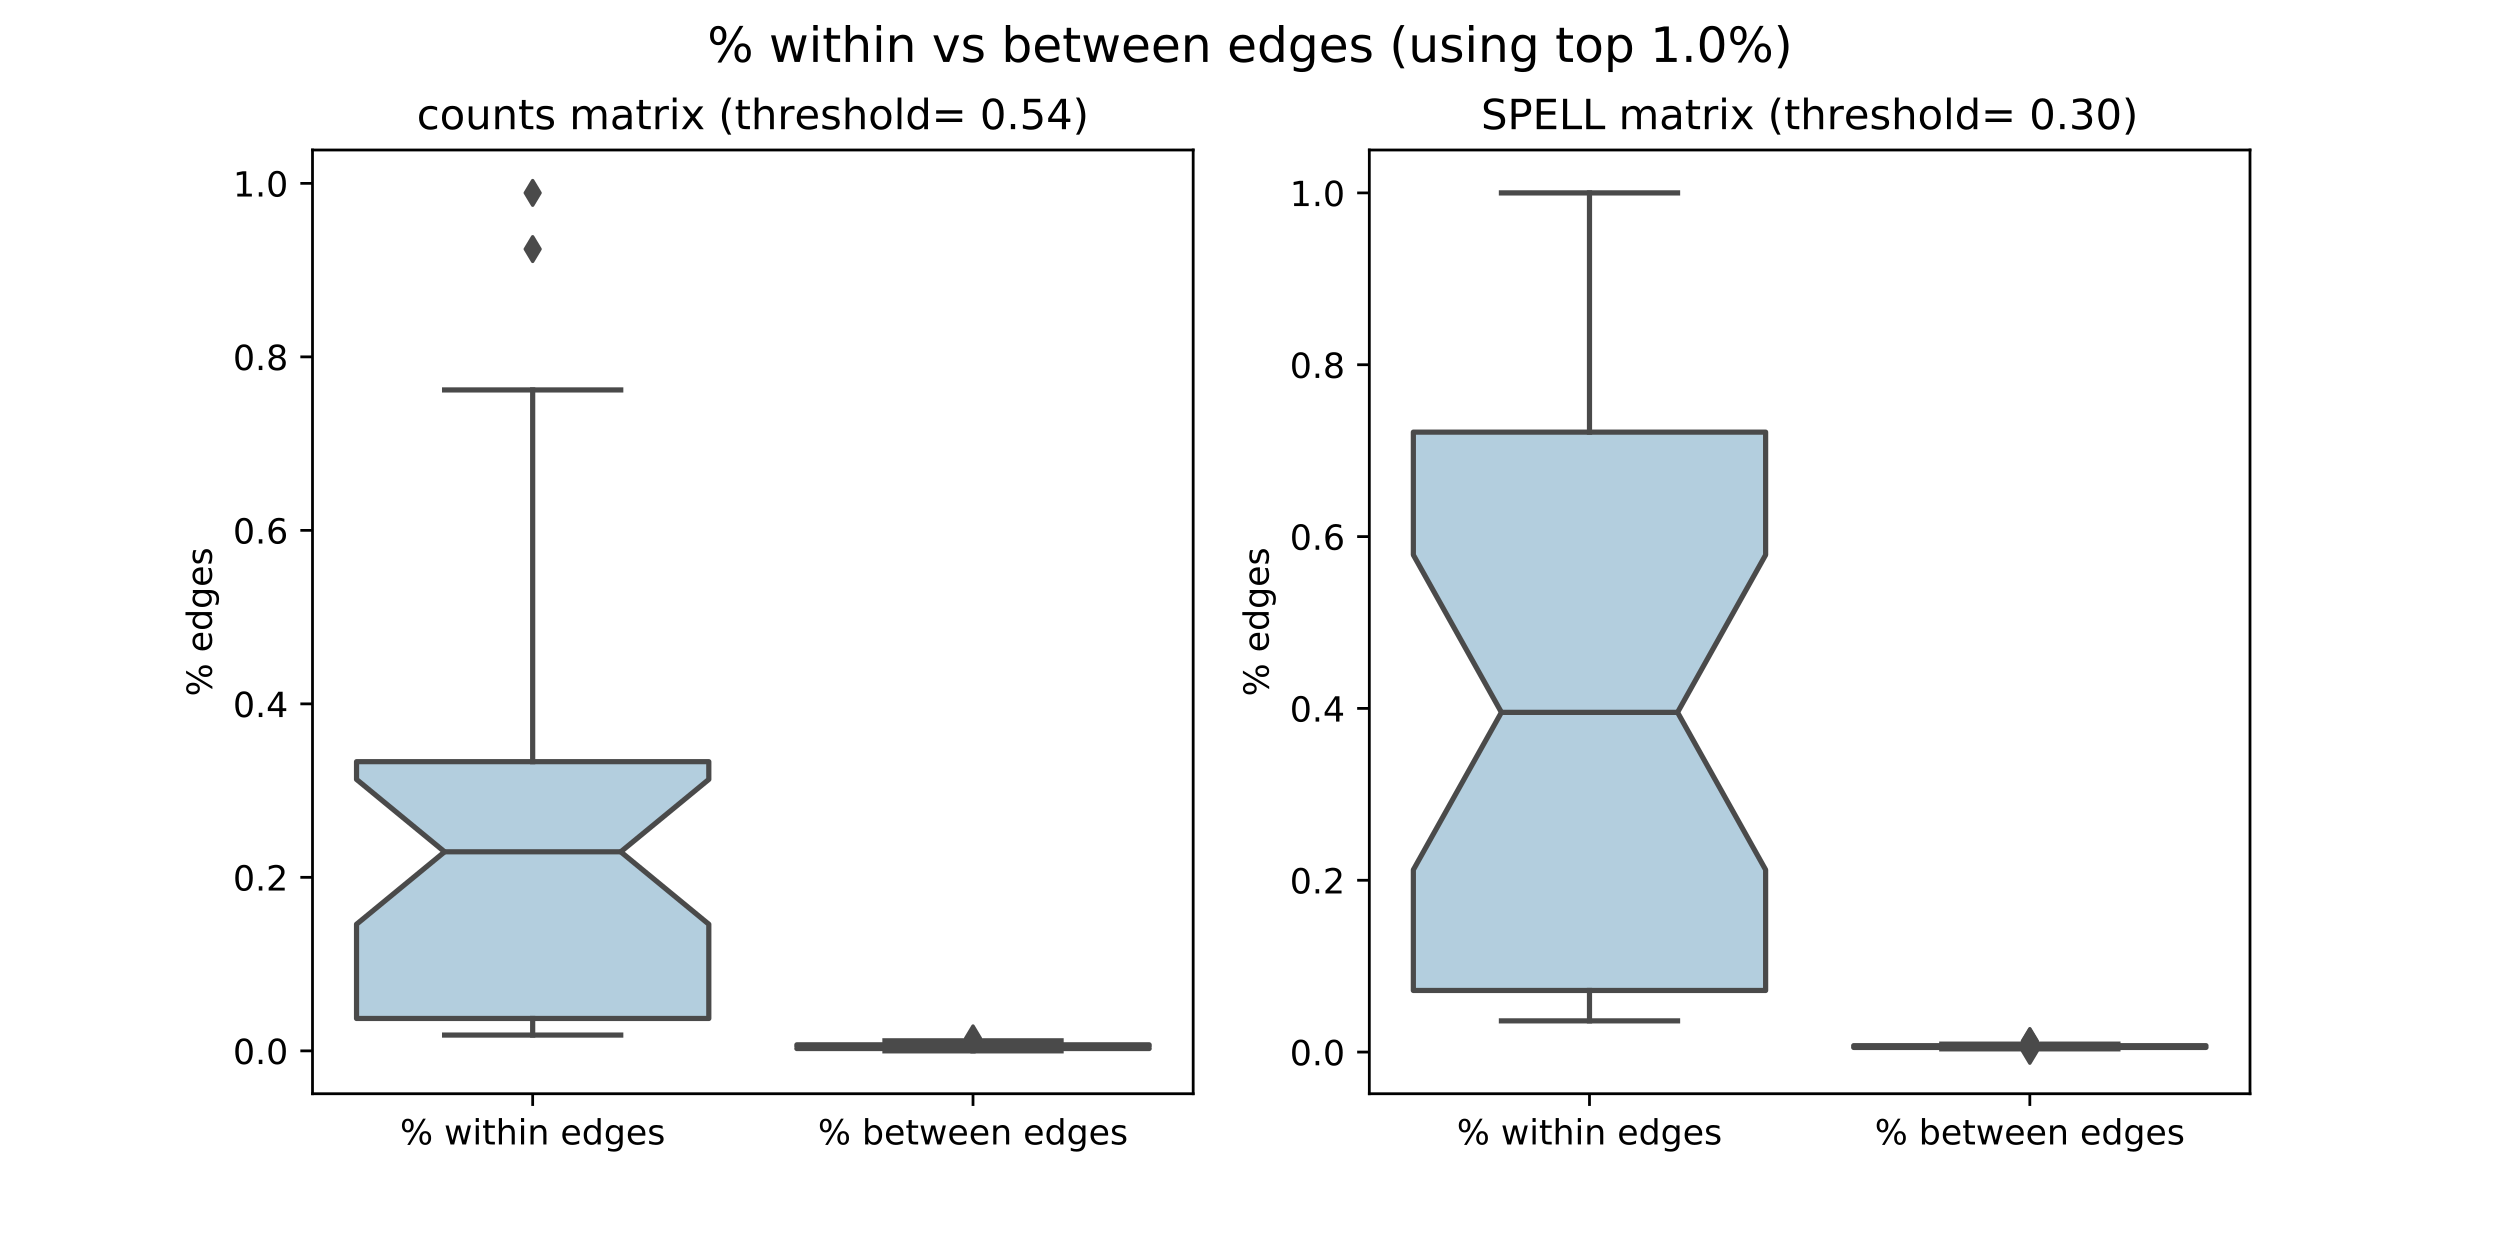 <?xml version="1.0" encoding="utf-8" standalone="no"?>
<!DOCTYPE svg PUBLIC "-//W3C//DTD SVG 1.1//EN"
  "http://www.w3.org/Graphics/SVG/1.1/DTD/svg11.dtd">
<!-- Created with matplotlib (https://matplotlib.org/) -->
<svg height="360pt" version="1.1" viewBox="0 0 720 360" width="720pt" xmlns="http://www.w3.org/2000/svg" xmlns:xlink="http://www.w3.org/1999/xlink">
 <defs>
  <style type="text/css">
*{stroke-linecap:butt;stroke-linejoin:round;}
  </style>
 </defs>
 <g id="figure_1">
  <g id="patch_1">
   <path d="M 0 360
L 720 360
L 720 0
L 0 0
z
" style="fill:#ffffff;"/>
  </g>
  <g id="axes_1">
   <g id="patch_2">
    <path d="M 90 315
L 343.636 315
L 343.636 43.2
L 90 43.2
z
" style="fill:#ffffff;"/>
   </g>
   <g id="patch_3">
    <path clip-path="url(#pd7b27f0088)" d="M 102.682 293.326
L 204.136 293.326
L 204.136 266.179
L 178.773 245.324
L 204.136 224.469
L 204.136 219.367
L 102.682 219.367
L 102.682 224.469
L 128.045 245.324
L 102.682 266.179
L 102.682 293.326
z
" style="fill:#b3cede;stroke:#4a4a4a;stroke-linejoin:miter;stroke-width:1.5;"/>
   </g>
   <g id="patch_4">
    <path clip-path="url(#pd7b27f0088)" d="M 229.5 301.984
L 330.955 301.984
L 330.955 301.97
L 305.591 301.666
L 330.955 301.361
L 330.955 300.905
L 229.5 300.905
L 229.5 301.361
L 254.864 301.666
L 229.5 301.97
L 229.5 301.984
z
" style="fill:#4884af;stroke:#4a4a4a;stroke-linejoin:miter;stroke-width:1.5;"/>
   </g>
   <g id="matplotlib.axis_1">
    <g id="xtick_1">
     <g id="line2d_1">
      <defs>
       <path d="M 0 0
L 0 3.5
" id="m8b12931484" style="stroke:#000000;stroke-width:0.8;"/>
      </defs>
      <g>
       <use style="stroke:#000000;stroke-width:0.8;" x="153.409" xlink:href="#m8b12931484" y="315"/>
      </g>
     </g>
     <g id="text_1">
      <!-- % within edges -->
      <defs>
       <path d="M 72.703 32.078
Q 68.453 32.078 66.031 28.469
Q 63.625 24.859 63.625 18.406
Q 63.625 12.062 66.031 8.422
Q 68.453 4.781 72.703 4.781
Q 76.859 4.781 79.266 8.422
Q 81.688 12.062 81.688 18.406
Q 81.688 24.812 79.266 28.438
Q 76.859 32.078 72.703 32.078
z
M 72.703 38.281
Q 80.422 38.281 84.953 32.906
Q 89.5 27.547 89.5 18.406
Q 89.5 9.281 84.938 3.922
Q 80.375 -1.422 72.703 -1.422
Q 64.891 -1.422 60.344 3.922
Q 55.812 9.281 55.812 18.406
Q 55.812 27.594 60.375 32.938
Q 64.938 38.281 72.703 38.281
z
M 22.312 68.016
Q 18.109 68.016 15.688 64.375
Q 13.281 60.75 13.281 54.391
Q 13.281 47.953 15.672 44.328
Q 18.062 40.719 22.312 40.719
Q 26.562 40.719 28.969 44.328
Q 31.391 47.953 31.391 54.391
Q 31.391 60.688 28.953 64.344
Q 26.516 68.016 22.312 68.016
z
M 66.406 74.219
L 74.219 74.219
L 28.609 -1.422
L 20.797 -1.422
z
M 22.312 74.219
Q 30.031 74.219 34.609 68.875
Q 39.203 63.531 39.203 54.391
Q 39.203 45.172 34.641 39.844
Q 30.078 34.516 22.312 34.516
Q 14.547 34.516 10.031 39.859
Q 5.516 45.219 5.516 54.391
Q 5.516 63.484 10.047 68.844
Q 14.594 74.219 22.312 74.219
z
" id="DejaVuSans-37"/>
       <path id="DejaVuSans-32"/>
       <path d="M 4.203 54.688
L 13.188 54.688
L 24.422 12.016
L 35.594 54.688
L 46.188 54.688
L 57.422 12.016
L 68.609 54.688
L 77.594 54.688
L 63.281 0
L 52.688 0
L 40.922 44.828
L 29.109 0
L 18.5 0
z
" id="DejaVuSans-119"/>
       <path d="M 9.422 54.688
L 18.406 54.688
L 18.406 0
L 9.422 0
z
M 9.422 75.984
L 18.406 75.984
L 18.406 64.594
L 9.422 64.594
z
" id="DejaVuSans-105"/>
       <path d="M 18.312 70.219
L 18.312 54.688
L 36.812 54.688
L 36.812 47.703
L 18.312 47.703
L 18.312 18.016
Q 18.312 11.328 20.141 9.422
Q 21.969 7.516 27.594 7.516
L 36.812 7.516
L 36.812 0
L 27.594 0
Q 17.188 0 13.234 3.875
Q 9.281 7.766 9.281 18.016
L 9.281 47.703
L 2.688 47.703
L 2.688 54.688
L 9.281 54.688
L 9.281 70.219
z
" id="DejaVuSans-116"/>
       <path d="M 54.891 33.016
L 54.891 0
L 45.906 0
L 45.906 32.719
Q 45.906 40.484 42.875 44.328
Q 39.844 48.188 33.797 48.188
Q 26.516 48.188 22.312 43.547
Q 18.109 38.922 18.109 30.906
L 18.109 0
L 9.078 0
L 9.078 75.984
L 18.109 75.984
L 18.109 46.188
Q 21.344 51.125 25.703 53.562
Q 30.078 56 35.797 56
Q 45.219 56 50.047 50.172
Q 54.891 44.344 54.891 33.016
z
" id="DejaVuSans-104"/>
       <path d="M 54.891 33.016
L 54.891 0
L 45.906 0
L 45.906 32.719
Q 45.906 40.484 42.875 44.328
Q 39.844 48.188 33.797 48.188
Q 26.516 48.188 22.312 43.547
Q 18.109 38.922 18.109 30.906
L 18.109 0
L 9.078 0
L 9.078 54.688
L 18.109 54.688
L 18.109 46.188
Q 21.344 51.125 25.703 53.562
Q 30.078 56 35.797 56
Q 45.219 56 50.047 50.172
Q 54.891 44.344 54.891 33.016
z
" id="DejaVuSans-110"/>
       <path d="M 56.203 29.594
L 56.203 25.203
L 14.891 25.203
Q 15.484 15.922 20.484 11.062
Q 25.484 6.203 34.422 6.203
Q 39.594 6.203 44.453 7.469
Q 49.312 8.734 54.109 11.281
L 54.109 2.781
Q 49.266 0.734 44.188 -0.344
Q 39.109 -1.422 33.891 -1.422
Q 20.797 -1.422 13.156 6.188
Q 5.516 13.812 5.516 26.812
Q 5.516 40.234 12.766 48.109
Q 20.016 56 32.328 56
Q 43.359 56 49.781 48.891
Q 56.203 41.797 56.203 29.594
z
M 47.219 32.234
Q 47.125 39.594 43.094 43.984
Q 39.062 48.391 32.422 48.391
Q 24.906 48.391 20.391 44.141
Q 15.875 39.891 15.188 32.172
z
" id="DejaVuSans-101"/>
       <path d="M 45.406 46.391
L 45.406 75.984
L 54.391 75.984
L 54.391 0
L 45.406 0
L 45.406 8.203
Q 42.578 3.328 38.25 0.953
Q 33.938 -1.422 27.875 -1.422
Q 17.969 -1.422 11.734 6.484
Q 5.516 14.406 5.516 27.297
Q 5.516 40.188 11.734 48.094
Q 17.969 56 27.875 56
Q 33.938 56 38.25 53.625
Q 42.578 51.266 45.406 46.391
z
M 14.797 27.297
Q 14.797 17.391 18.875 11.75
Q 22.953 6.109 30.078 6.109
Q 37.203 6.109 41.297 11.75
Q 45.406 17.391 45.406 27.297
Q 45.406 37.203 41.297 42.844
Q 37.203 48.484 30.078 48.484
Q 22.953 48.484 18.875 42.844
Q 14.797 37.203 14.797 27.297
z
" id="DejaVuSans-100"/>
       <path d="M 45.406 27.984
Q 45.406 37.75 41.375 43.109
Q 37.359 48.484 30.078 48.484
Q 22.859 48.484 18.828 43.109
Q 14.797 37.75 14.797 27.984
Q 14.797 18.266 18.828 12.891
Q 22.859 7.516 30.078 7.516
Q 37.359 7.516 41.375 12.891
Q 45.406 18.266 45.406 27.984
z
M 54.391 6.781
Q 54.391 -7.172 48.188 -13.984
Q 42 -20.797 29.203 -20.797
Q 24.469 -20.797 20.266 -20.094
Q 16.062 -19.391 12.109 -17.922
L 12.109 -9.188
Q 16.062 -11.328 19.922 -12.344
Q 23.781 -13.375 27.781 -13.375
Q 36.625 -13.375 41.016 -8.766
Q 45.406 -4.156 45.406 5.172
L 45.406 9.625
Q 42.625 4.781 38.281 2.391
Q 33.938 0 27.875 0
Q 17.828 0 11.672 7.656
Q 5.516 15.328 5.516 27.984
Q 5.516 40.672 11.672 48.328
Q 17.828 56 27.875 56
Q 33.938 56 38.281 53.609
Q 42.625 51.219 45.406 46.391
L 45.406 54.688
L 54.391 54.688
z
" id="DejaVuSans-103"/>
       <path d="M 44.281 53.078
L 44.281 44.578
Q 40.484 46.531 36.375 47.5
Q 32.281 48.484 27.875 48.484
Q 21.188 48.484 17.844 46.438
Q 14.5 44.391 14.5 40.281
Q 14.5 37.156 16.891 35.375
Q 19.281 33.594 26.516 31.984
L 29.594 31.297
Q 39.156 29.25 43.188 25.516
Q 47.219 21.781 47.219 15.094
Q 47.219 7.469 41.188 3.016
Q 35.156 -1.422 24.609 -1.422
Q 20.219 -1.422 15.453 -0.562
Q 10.688 0.297 5.422 2
L 5.422 11.281
Q 10.406 8.688 15.234 7.391
Q 20.062 6.109 24.812 6.109
Q 31.156 6.109 34.562 8.281
Q 37.984 10.453 37.984 14.406
Q 37.984 18.062 35.516 20.016
Q 33.062 21.969 24.703 23.781
L 21.578 24.516
Q 13.234 26.266 9.516 29.906
Q 5.812 33.547 5.812 39.891
Q 5.812 47.609 11.281 51.797
Q 16.75 56 26.812 56
Q 31.781 56 36.172 55.266
Q 40.578 54.547 44.281 53.078
z
" id="DejaVuSans-115"/>
      </defs>
      <g transform="translate(115.209 329.598)scale(0.1 -0.1)">
       <use xlink:href="#DejaVuSans-37"/>
       <use x="95.02" xlink:href="#DejaVuSans-32"/>
       <use x="126.807" xlink:href="#DejaVuSans-119"/>
       <use x="208.594" xlink:href="#DejaVuSans-105"/>
       <use x="236.377" xlink:href="#DejaVuSans-116"/>
       <use x="275.586" xlink:href="#DejaVuSans-104"/>
       <use x="338.965" xlink:href="#DejaVuSans-105"/>
       <use x="366.748" xlink:href="#DejaVuSans-110"/>
       <use x="430.127" xlink:href="#DejaVuSans-32"/>
       <use x="461.914" xlink:href="#DejaVuSans-101"/>
       <use x="523.438" xlink:href="#DejaVuSans-100"/>
       <use x="586.914" xlink:href="#DejaVuSans-103"/>
       <use x="650.391" xlink:href="#DejaVuSans-101"/>
       <use x="711.914" xlink:href="#DejaVuSans-115"/>
      </g>
     </g>
    </g>
    <g id="xtick_2">
     <g id="line2d_2">
      <g>
       <use style="stroke:#000000;stroke-width:0.8;" x="280.227" xlink:href="#m8b12931484" y="315"/>
      </g>
     </g>
     <g id="text_2">
      <!-- % between edges -->
      <defs>
       <path d="M 48.688 27.297
Q 48.688 37.203 44.609 42.844
Q 40.531 48.484 33.406 48.484
Q 26.266 48.484 22.188 42.844
Q 18.109 37.203 18.109 27.297
Q 18.109 17.391 22.188 11.75
Q 26.266 6.109 33.406 6.109
Q 40.531 6.109 44.609 11.75
Q 48.688 17.391 48.688 27.297
z
M 18.109 46.391
Q 20.953 51.266 25.266 53.625
Q 29.594 56 35.594 56
Q 45.562 56 51.781 48.094
Q 58.016 40.188 58.016 27.297
Q 58.016 14.406 51.781 6.484
Q 45.562 -1.422 35.594 -1.422
Q 29.594 -1.422 25.266 0.953
Q 20.953 3.328 18.109 8.203
L 18.109 0
L 9.078 0
L 9.078 75.984
L 18.109 75.984
z
" id="DejaVuSans-98"/>
      </defs>
      <g transform="translate(235.57 329.598)scale(0.1 -0.1)">
       <use xlink:href="#DejaVuSans-37"/>
       <use x="95.02" xlink:href="#DejaVuSans-32"/>
       <use x="126.807" xlink:href="#DejaVuSans-98"/>
       <use x="190.283" xlink:href="#DejaVuSans-101"/>
       <use x="251.807" xlink:href="#DejaVuSans-116"/>
       <use x="291.016" xlink:href="#DejaVuSans-119"/>
       <use x="372.803" xlink:href="#DejaVuSans-101"/>
       <use x="434.326" xlink:href="#DejaVuSans-101"/>
       <use x="495.85" xlink:href="#DejaVuSans-110"/>
       <use x="559.229" xlink:href="#DejaVuSans-32"/>
       <use x="591.016" xlink:href="#DejaVuSans-101"/>
       <use x="652.539" xlink:href="#DejaVuSans-100"/>
       <use x="716.016" xlink:href="#DejaVuSans-103"/>
       <use x="779.492" xlink:href="#DejaVuSans-101"/>
       <use x="841.016" xlink:href="#DejaVuSans-115"/>
      </g>
     </g>
    </g>
   </g>
   <g id="matplotlib.axis_2">
    <g id="ytick_1">
     <g id="line2d_3">
      <defs>
       <path d="M 0 0
L -3.5 0
" id="m049088096c" style="stroke:#000000;stroke-width:0.8;"/>
      </defs>
      <g>
       <use style="stroke:#000000;stroke-width:0.8;" x="90" xlink:href="#m049088096c" y="302.645"/>
      </g>
     </g>
     <g id="text_3">
      <!-- 0.0 -->
      <defs>
       <path d="M 31.781 66.406
Q 24.172 66.406 20.328 58.906
Q 16.5 51.422 16.5 36.375
Q 16.5 21.391 20.328 13.891
Q 24.172 6.391 31.781 6.391
Q 39.453 6.391 43.281 13.891
Q 47.125 21.391 47.125 36.375
Q 47.125 51.422 43.281 58.906
Q 39.453 66.406 31.781 66.406
z
M 31.781 74.219
Q 44.047 74.219 50.516 64.516
Q 56.984 54.828 56.984 36.375
Q 56.984 17.969 50.516 8.266
Q 44.047 -1.422 31.781 -1.422
Q 19.531 -1.422 13.062 8.266
Q 6.594 17.969 6.594 36.375
Q 6.594 54.828 13.062 64.516
Q 19.531 74.219 31.781 74.219
z
" id="DejaVuSans-48"/>
       <path d="M 10.688 12.406
L 21 12.406
L 21 0
L 10.688 0
z
" id="DejaVuSans-46"/>
      </defs>
      <g transform="translate(67.097 306.445)scale(0.1 -0.1)">
       <use xlink:href="#DejaVuSans-48"/>
       <use x="63.623" xlink:href="#DejaVuSans-46"/>
       <use x="95.41" xlink:href="#DejaVuSans-48"/>
      </g>
     </g>
    </g>
    <g id="ytick_2">
     <g id="line2d_4">
      <g>
       <use style="stroke:#000000;stroke-width:0.8;" x="90" xlink:href="#m049088096c" y="252.678"/>
      </g>
     </g>
     <g id="text_4">
      <!-- 0.2 -->
      <defs>
       <path d="M 19.188 8.297
L 53.609 8.297
L 53.609 0
L 7.328 0
L 7.328 8.297
Q 12.938 14.109 22.625 23.891
Q 32.328 33.688 34.812 36.531
Q 39.547 41.844 41.422 45.531
Q 43.312 49.219 43.312 52.781
Q 43.312 58.594 39.234 62.25
Q 35.156 65.922 28.609 65.922
Q 23.969 65.922 18.812 64.312
Q 13.672 62.703 7.812 59.422
L 7.812 69.391
Q 13.766 71.781 18.938 73
Q 24.125 74.219 28.422 74.219
Q 39.75 74.219 46.484 68.547
Q 53.219 62.891 53.219 53.422
Q 53.219 48.922 51.531 44.891
Q 49.859 40.875 45.406 35.406
Q 44.188 33.984 37.641 27.219
Q 31.109 20.453 19.188 8.297
z
" id="DejaVuSans-50"/>
      </defs>
      <g transform="translate(67.097 256.477)scale(0.1 -0.1)">
       <use xlink:href="#DejaVuSans-48"/>
       <use x="63.623" xlink:href="#DejaVuSans-46"/>
       <use x="95.41" xlink:href="#DejaVuSans-50"/>
      </g>
     </g>
    </g>
    <g id="ytick_3">
     <g id="line2d_5">
      <g>
       <use style="stroke:#000000;stroke-width:0.8;" x="90" xlink:href="#m049088096c" y="202.711"/>
      </g>
     </g>
     <g id="text_5">
      <!-- 0.4 -->
      <defs>
       <path d="M 37.797 64.312
L 12.891 25.391
L 37.797 25.391
z
M 35.203 72.906
L 47.609 72.906
L 47.609 25.391
L 58.016 25.391
L 58.016 17.188
L 47.609 17.188
L 47.609 0
L 37.797 0
L 37.797 17.188
L 4.891 17.188
L 4.891 26.703
z
" id="DejaVuSans-52"/>
      </defs>
      <g transform="translate(67.097 206.51)scale(0.1 -0.1)">
       <use xlink:href="#DejaVuSans-48"/>
       <use x="63.623" xlink:href="#DejaVuSans-46"/>
       <use x="95.41" xlink:href="#DejaVuSans-52"/>
      </g>
     </g>
    </g>
    <g id="ytick_4">
     <g id="line2d_6">
      <g>
       <use style="stroke:#000000;stroke-width:0.8;" x="90" xlink:href="#m049088096c" y="152.744"/>
      </g>
     </g>
     <g id="text_6">
      <!-- 0.6 -->
      <defs>
       <path d="M 33.016 40.375
Q 26.375 40.375 22.484 35.828
Q 18.609 31.297 18.609 23.391
Q 18.609 15.531 22.484 10.953
Q 26.375 6.391 33.016 6.391
Q 39.656 6.391 43.531 10.953
Q 47.406 15.531 47.406 23.391
Q 47.406 31.297 43.531 35.828
Q 39.656 40.375 33.016 40.375
z
M 52.594 71.297
L 52.594 62.312
Q 48.875 64.062 45.094 64.984
Q 41.312 65.922 37.594 65.922
Q 27.828 65.922 22.672 59.328
Q 17.531 52.734 16.797 39.406
Q 19.672 43.656 24.016 45.922
Q 28.375 48.188 33.594 48.188
Q 44.578 48.188 50.953 41.516
Q 57.328 34.859 57.328 23.391
Q 57.328 12.156 50.688 5.359
Q 44.047 -1.422 33.016 -1.422
Q 20.359 -1.422 13.672 8.266
Q 6.984 17.969 6.984 36.375
Q 6.984 53.656 15.188 63.938
Q 23.391 74.219 37.203 74.219
Q 40.922 74.219 44.703 73.484
Q 48.484 72.75 52.594 71.297
z
" id="DejaVuSans-54"/>
      </defs>
      <g transform="translate(67.097 156.543)scale(0.1 -0.1)">
       <use xlink:href="#DejaVuSans-48"/>
       <use x="63.623" xlink:href="#DejaVuSans-46"/>
       <use x="95.41" xlink:href="#DejaVuSans-54"/>
      </g>
     </g>
    </g>
    <g id="ytick_5">
     <g id="line2d_7">
      <g>
       <use style="stroke:#000000;stroke-width:0.8;" x="90" xlink:href="#m049088096c" y="102.776"/>
      </g>
     </g>
     <g id="text_7">
      <!-- 0.8 -->
      <defs>
       <path d="M 31.781 34.625
Q 24.75 34.625 20.719 30.859
Q 16.703 27.094 16.703 20.516
Q 16.703 13.922 20.719 10.156
Q 24.75 6.391 31.781 6.391
Q 38.812 6.391 42.859 10.172
Q 46.922 13.969 46.922 20.516
Q 46.922 27.094 42.891 30.859
Q 38.875 34.625 31.781 34.625
z
M 21.922 38.812
Q 15.578 40.375 12.031 44.719
Q 8.5 49.078 8.5 55.328
Q 8.5 64.062 14.719 69.141
Q 20.953 74.219 31.781 74.219
Q 42.672 74.219 48.875 69.141
Q 55.078 64.062 55.078 55.328
Q 55.078 49.078 51.531 44.719
Q 48 40.375 41.703 38.812
Q 48.828 37.156 52.797 32.312
Q 56.781 27.484 56.781 20.516
Q 56.781 9.906 50.312 4.234
Q 43.844 -1.422 31.781 -1.422
Q 19.734 -1.422 13.25 4.234
Q 6.781 9.906 6.781 20.516
Q 6.781 27.484 10.781 32.312
Q 14.797 37.156 21.922 38.812
z
M 18.312 54.391
Q 18.312 48.734 21.844 45.562
Q 25.391 42.391 31.781 42.391
Q 38.141 42.391 41.719 45.562
Q 45.312 48.734 45.312 54.391
Q 45.312 60.062 41.719 63.234
Q 38.141 66.406 31.781 66.406
Q 25.391 66.406 21.844 63.234
Q 18.312 60.062 18.312 54.391
z
" id="DejaVuSans-56"/>
      </defs>
      <g transform="translate(67.097 106.576)scale(0.1 -0.1)">
       <use xlink:href="#DejaVuSans-48"/>
       <use x="63.623" xlink:href="#DejaVuSans-46"/>
       <use x="95.41" xlink:href="#DejaVuSans-56"/>
      </g>
     </g>
    </g>
    <g id="ytick_6">
     <g id="line2d_8">
      <g>
       <use style="stroke:#000000;stroke-width:0.8;" x="90" xlink:href="#m049088096c" y="52.809"/>
      </g>
     </g>
     <g id="text_8">
      <!-- 1.0 -->
      <defs>
       <path d="M 12.406 8.297
L 28.516 8.297
L 28.516 63.922
L 10.984 60.406
L 10.984 69.391
L 28.422 72.906
L 38.281 72.906
L 38.281 8.297
L 54.391 8.297
L 54.391 0
L 12.406 0
z
" id="DejaVuSans-49"/>
      </defs>
      <g transform="translate(67.097 56.608)scale(0.1 -0.1)">
       <use xlink:href="#DejaVuSans-49"/>
       <use x="63.623" xlink:href="#DejaVuSans-46"/>
       <use x="95.41" xlink:href="#DejaVuSans-48"/>
      </g>
     </g>
    </g>
    <g id="text_9">
     <!-- % edges -->
     <g transform="translate(61.017 200.546)rotate(-90)scale(0.1 -0.1)">
      <use xlink:href="#DejaVuSans-37"/>
      <use x="95.02" xlink:href="#DejaVuSans-32"/>
      <use x="126.807" xlink:href="#DejaVuSans-101"/>
      <use x="188.33" xlink:href="#DejaVuSans-100"/>
      <use x="251.807" xlink:href="#DejaVuSans-103"/>
      <use x="315.283" xlink:href="#DejaVuSans-101"/>
      <use x="376.807" xlink:href="#DejaVuSans-115"/>
     </g>
    </g>
   </g>
   <g id="line2d_9">
    <path clip-path="url(#pd7b27f0088)" d="M 153.409 293.326
L 153.409 298.103
" style="fill:none;stroke:#4a4a4a;stroke-linecap:square;stroke-width:1.5;"/>
   </g>
   <g id="line2d_10">
    <path clip-path="url(#pd7b27f0088)" d="M 153.409 219.367
L 153.409 112.294
" style="fill:none;stroke:#4a4a4a;stroke-linecap:square;stroke-width:1.5;"/>
   </g>
   <g id="line2d_11">
    <path clip-path="url(#pd7b27f0088)" d="M 128.045 298.103
L 178.773 298.103
" style="fill:none;stroke:#4a4a4a;stroke-linecap:square;stroke-width:1.5;"/>
   </g>
   <g id="line2d_12">
    <path clip-path="url(#pd7b27f0088)" d="M 128.045 112.294
L 178.773 112.294
" style="fill:none;stroke:#4a4a4a;stroke-linecap:square;stroke-width:1.5;"/>
   </g>
   <g id="line2d_13">
    <defs>
     <path d="M -0 3.536
L 2.121 0
L -0 -3.536
L -2.121 -0
z
" id="ma9f68f62a6" style="stroke:#4a4a4a;stroke-linejoin:miter;"/>
    </defs>
    <g clip-path="url(#pd7b27f0088)">
     <use style="fill:#4a4a4a;stroke:#4a4a4a;stroke-linejoin:miter;" x="153.409" xlink:href="#ma9f68f62a6" y="55.555"/>
     <use style="fill:#4a4a4a;stroke:#4a4a4a;stroke-linejoin:miter;" x="153.409" xlink:href="#ma9f68f62a6" y="71.736"/>
    </g>
   </g>
   <g id="line2d_14">
    <path clip-path="url(#pd7b27f0088)" d="M 280.227 301.984
L 280.227 302.645
" style="fill:none;stroke:#4a4a4a;stroke-linecap:square;stroke-width:1.5;"/>
   </g>
   <g id="line2d_15">
    <path clip-path="url(#pd7b27f0088)" d="M 280.227 300.905
L 280.227 299.76
" style="fill:none;stroke:#4a4a4a;stroke-linecap:square;stroke-width:1.5;"/>
   </g>
   <g id="line2d_16">
    <path clip-path="url(#pd7b27f0088)" d="M 254.864 302.645
L 305.591 302.645
" style="fill:none;stroke:#4a4a4a;stroke-linecap:square;stroke-width:1.5;"/>
   </g>
   <g id="line2d_17">
    <path clip-path="url(#pd7b27f0088)" d="M 254.864 299.76
L 305.591 299.76
" style="fill:none;stroke:#4a4a4a;stroke-linecap:square;stroke-width:1.5;"/>
   </g>
   <g id="line2d_18">
    <g clip-path="url(#pd7b27f0088)">
     <use style="fill:#4a4a4a;stroke:#4a4a4a;stroke-linejoin:miter;" x="280.227" xlink:href="#ma9f68f62a6" y="299.047"/>
    </g>
   </g>
   <g id="line2d_19">
    <path clip-path="url(#pd7b27f0088)" d="M 128.045 245.324
L 178.773 245.324
" style="fill:none;stroke:#4a4a4a;stroke-linecap:square;stroke-width:1.5;"/>
   </g>
   <g id="line2d_20">
    <path clip-path="url(#pd7b27f0088)" d="M 254.864 301.666
L 305.591 301.666
" style="fill:none;stroke:#4a4a4a;stroke-linecap:square;stroke-width:1.5;"/>
   </g>
   <g id="patch_5">
    <path d="M 90 315
L 90 43.2
" style="fill:none;stroke:#000000;stroke-linecap:square;stroke-linejoin:miter;stroke-width:0.8;"/>
   </g>
   <g id="patch_6">
    <path d="M 343.636 315
L 343.636 43.2
" style="fill:none;stroke:#000000;stroke-linecap:square;stroke-linejoin:miter;stroke-width:0.8;"/>
   </g>
   <g id="patch_7">
    <path d="M 90 315
L 343.636 315
" style="fill:none;stroke:#000000;stroke-linecap:square;stroke-linejoin:miter;stroke-width:0.8;"/>
   </g>
   <g id="patch_8">
    <path d="M 90 43.2
L 343.636 43.2
" style="fill:none;stroke:#000000;stroke-linecap:square;stroke-linejoin:miter;stroke-width:0.8;"/>
   </g>
   <g id="text_10">
    <!-- counts matrix (threshold= 0.54) -->
    <defs>
     <path d="M 48.781 52.594
L 48.781 44.188
Q 44.969 46.297 41.141 47.344
Q 37.312 48.391 33.406 48.391
Q 24.656 48.391 19.812 42.844
Q 14.984 37.312 14.984 27.297
Q 14.984 17.281 19.812 11.734
Q 24.656 6.203 33.406 6.203
Q 37.312 6.203 41.141 7.25
Q 44.969 8.297 48.781 10.406
L 48.781 2.094
Q 45.016 0.344 40.984 -0.531
Q 36.969 -1.422 32.422 -1.422
Q 20.062 -1.422 12.781 6.344
Q 5.516 14.109 5.516 27.297
Q 5.516 40.672 12.859 48.328
Q 20.219 56 33.016 56
Q 37.156 56 41.109 55.141
Q 45.062 54.297 48.781 52.594
z
" id="DejaVuSans-99"/>
     <path d="M 30.609 48.391
Q 23.391 48.391 19.188 42.75
Q 14.984 37.109 14.984 27.297
Q 14.984 17.484 19.156 11.844
Q 23.344 6.203 30.609 6.203
Q 37.797 6.203 41.984 11.859
Q 46.188 17.531 46.188 27.297
Q 46.188 37.016 41.984 42.703
Q 37.797 48.391 30.609 48.391
z
M 30.609 56
Q 42.328 56 49.016 48.375
Q 55.719 40.766 55.719 27.297
Q 55.719 13.875 49.016 6.219
Q 42.328 -1.422 30.609 -1.422
Q 18.844 -1.422 12.172 6.219
Q 5.516 13.875 5.516 27.297
Q 5.516 40.766 12.172 48.375
Q 18.844 56 30.609 56
z
" id="DejaVuSans-111"/>
     <path d="M 8.5 21.578
L 8.5 54.688
L 17.484 54.688
L 17.484 21.922
Q 17.484 14.156 20.5 10.266
Q 23.531 6.391 29.594 6.391
Q 36.859 6.391 41.078 11.031
Q 45.312 15.672 45.312 23.688
L 45.312 54.688
L 54.297 54.688
L 54.297 0
L 45.312 0
L 45.312 8.406
Q 42.047 3.422 37.719 1
Q 33.406 -1.422 27.688 -1.422
Q 18.266 -1.422 13.375 4.438
Q 8.5 10.297 8.5 21.578
z
M 31.109 56
z
" id="DejaVuSans-117"/>
     <path d="M 52 44.188
Q 55.375 50.25 60.062 53.125
Q 64.75 56 71.094 56
Q 79.641 56 84.281 50.016
Q 88.922 44.047 88.922 33.016
L 88.922 0
L 79.891 0
L 79.891 32.719
Q 79.891 40.578 77.094 44.375
Q 74.312 48.188 68.609 48.188
Q 61.625 48.188 57.562 43.547
Q 53.516 38.922 53.516 30.906
L 53.516 0
L 44.484 0
L 44.484 32.719
Q 44.484 40.625 41.703 44.406
Q 38.922 48.188 33.109 48.188
Q 26.219 48.188 22.156 43.531
Q 18.109 38.875 18.109 30.906
L 18.109 0
L 9.078 0
L 9.078 54.688
L 18.109 54.688
L 18.109 46.188
Q 21.188 51.219 25.484 53.609
Q 29.781 56 35.688 56
Q 41.656 56 45.828 52.969
Q 50 49.953 52 44.188
z
" id="DejaVuSans-109"/>
     <path d="M 34.281 27.484
Q 23.391 27.484 19.188 25
Q 14.984 22.516 14.984 16.5
Q 14.984 11.719 18.141 8.906
Q 21.297 6.109 26.703 6.109
Q 34.188 6.109 38.703 11.406
Q 43.219 16.703 43.219 25.484
L 43.219 27.484
z
M 52.203 31.203
L 52.203 0
L 43.219 0
L 43.219 8.297
Q 40.141 3.328 35.547 0.953
Q 30.953 -1.422 24.312 -1.422
Q 15.922 -1.422 10.953 3.297
Q 6 8.016 6 15.922
Q 6 25.141 12.172 29.828
Q 18.359 34.516 30.609 34.516
L 43.219 34.516
L 43.219 35.406
Q 43.219 41.609 39.141 45
Q 35.062 48.391 27.688 48.391
Q 23 48.391 18.547 47.266
Q 14.109 46.141 10.016 43.891
L 10.016 52.203
Q 14.938 54.109 19.578 55.047
Q 24.219 56 28.609 56
Q 40.484 56 46.344 49.844
Q 52.203 43.703 52.203 31.203
z
" id="DejaVuSans-97"/>
     <path d="M 41.109 46.297
Q 39.594 47.172 37.812 47.578
Q 36.031 48 33.891 48
Q 26.266 48 22.188 43.047
Q 18.109 38.094 18.109 28.812
L 18.109 0
L 9.078 0
L 9.078 54.688
L 18.109 54.688
L 18.109 46.188
Q 20.953 51.172 25.484 53.578
Q 30.031 56 36.531 56
Q 37.453 56 38.578 55.875
Q 39.703 55.766 41.062 55.516
z
" id="DejaVuSans-114"/>
     <path d="M 54.891 54.688
L 35.109 28.078
L 55.906 0
L 45.312 0
L 29.391 21.484
L 13.484 0
L 2.875 0
L 24.125 28.609
L 4.688 54.688
L 15.281 54.688
L 29.781 35.203
L 44.281 54.688
z
" id="DejaVuSans-120"/>
     <path d="M 31 75.875
Q 24.469 64.656 21.281 53.656
Q 18.109 42.672 18.109 31.391
Q 18.109 20.125 21.312 9.062
Q 24.516 -2 31 -13.188
L 23.188 -13.188
Q 15.875 -1.703 12.234 9.375
Q 8.594 20.453 8.594 31.391
Q 8.594 42.281 12.203 53.312
Q 15.828 64.359 23.188 75.875
z
" id="DejaVuSans-40"/>
     <path d="M 9.422 75.984
L 18.406 75.984
L 18.406 0
L 9.422 0
z
" id="DejaVuSans-108"/>
     <path d="M 10.594 45.406
L 73.188 45.406
L 73.188 37.203
L 10.594 37.203
z
M 10.594 25.484
L 73.188 25.484
L 73.188 17.188
L 10.594 17.188
z
" id="DejaVuSans-61"/>
     <path d="M 10.797 72.906
L 49.516 72.906
L 49.516 64.594
L 19.828 64.594
L 19.828 46.734
Q 21.969 47.469 24.109 47.828
Q 26.266 48.188 28.422 48.188
Q 40.625 48.188 47.75 41.5
Q 54.891 34.812 54.891 23.391
Q 54.891 11.625 47.562 5.094
Q 40.234 -1.422 26.906 -1.422
Q 22.312 -1.422 17.547 -0.641
Q 12.797 0.141 7.719 1.703
L 7.719 11.625
Q 12.109 9.234 16.797 8.062
Q 21.484 6.891 26.703 6.891
Q 35.156 6.891 40.078 11.328
Q 45.016 15.766 45.016 23.391
Q 45.016 31 40.078 35.438
Q 35.156 39.891 26.703 39.891
Q 22.75 39.891 18.812 39.016
Q 14.891 38.141 10.797 36.281
z
" id="DejaVuSans-53"/>
     <path d="M 8.016 75.875
L 15.828 75.875
Q 23.141 64.359 26.781 53.312
Q 30.422 42.281 30.422 31.391
Q 30.422 20.453 26.781 9.375
Q 23.141 -1.703 15.828 -13.188
L 8.016 -13.188
Q 14.5 -2 17.703 9.062
Q 20.906 20.125 20.906 31.391
Q 20.906 42.672 17.703 53.656
Q 14.5 64.656 8.016 75.875
z
" id="DejaVuSans-41"/>
    </defs>
    <g transform="translate(120.031 37.2)scale(0.12 -0.12)">
     <use xlink:href="#DejaVuSans-99"/>
     <use x="54.98" xlink:href="#DejaVuSans-111"/>
     <use x="116.162" xlink:href="#DejaVuSans-117"/>
     <use x="179.541" xlink:href="#DejaVuSans-110"/>
     <use x="242.92" xlink:href="#DejaVuSans-116"/>
     <use x="282.129" xlink:href="#DejaVuSans-115"/>
     <use x="334.229" xlink:href="#DejaVuSans-32"/>
     <use x="366.016" xlink:href="#DejaVuSans-109"/>
     <use x="463.428" xlink:href="#DejaVuSans-97"/>
     <use x="524.707" xlink:href="#DejaVuSans-116"/>
     <use x="563.916" xlink:href="#DejaVuSans-114"/>
     <use x="605.029" xlink:href="#DejaVuSans-105"/>
     <use x="632.812" xlink:href="#DejaVuSans-120"/>
     <use x="691.992" xlink:href="#DejaVuSans-32"/>
     <use x="723.779" xlink:href="#DejaVuSans-40"/>
     <use x="762.793" xlink:href="#DejaVuSans-116"/>
     <use x="802.002" xlink:href="#DejaVuSans-104"/>
     <use x="865.381" xlink:href="#DejaVuSans-114"/>
     <use x="906.463" xlink:href="#DejaVuSans-101"/>
     <use x="967.986" xlink:href="#DejaVuSans-115"/>
     <use x="1020.086" xlink:href="#DejaVuSans-104"/>
     <use x="1083.465" xlink:href="#DejaVuSans-111"/>
     <use x="1144.646" xlink:href="#DejaVuSans-108"/>
     <use x="1172.43" xlink:href="#DejaVuSans-100"/>
     <use x="1235.906" xlink:href="#DejaVuSans-61"/>
     <use x="1319.695" xlink:href="#DejaVuSans-32"/>
     <use x="1351.482" xlink:href="#DejaVuSans-48"/>
     <use x="1415.105" xlink:href="#DejaVuSans-46"/>
     <use x="1446.893" xlink:href="#DejaVuSans-53"/>
     <use x="1510.516" xlink:href="#DejaVuSans-52"/>
     <use x="1574.139" xlink:href="#DejaVuSans-41"/>
    </g>
   </g>
  </g>
  <g id="axes_2">
   <g id="patch_9">
    <path d="M 394.364 315
L 648 315
L 648 43.2
L 394.364 43.2
z
" style="fill:#ffffff;"/>
   </g>
   <g id="patch_10">
    <path clip-path="url(#p67b96b6aef)" d="M 407.045 285.257
L 508.5 285.257
L 508.5 250.503
L 483.136 205.161
L 508.5 159.819
L 508.5 124.458
L 407.045 124.458
L 407.045 159.819
L 432.409 205.161
L 407.045 250.503
L 407.045 285.257
z
" style="fill:#b3cede;stroke:#4a4a4a;stroke-linejoin:miter;stroke-width:1.5;"/>
   </g>
   <g id="patch_11">
    <path clip-path="url(#p67b96b6aef)" d="M 533.864 301.663
L 635.318 301.663
L 635.318 301.481
L 609.955 301.337
L 635.318 301.193
L 635.318 301.152
L 533.864 301.152
L 533.864 301.193
L 559.227 301.337
L 533.864 301.481
L 533.864 301.663
z
" style="fill:#4884af;stroke:#4a4a4a;stroke-linejoin:miter;stroke-width:1.5;"/>
   </g>
   <g id="matplotlib.axis_3">
    <g id="xtick_3">
     <g id="line2d_21">
      <g>
       <use style="stroke:#000000;stroke-width:0.8;" x="457.773" xlink:href="#m8b12931484" y="315"/>
      </g>
     </g>
     <g id="text_11">
      <!-- % within edges -->
      <g transform="translate(419.573 329.598)scale(0.1 -0.1)">
       <use xlink:href="#DejaVuSans-37"/>
       <use x="95.02" xlink:href="#DejaVuSans-32"/>
       <use x="126.807" xlink:href="#DejaVuSans-119"/>
       <use x="208.594" xlink:href="#DejaVuSans-105"/>
       <use x="236.377" xlink:href="#DejaVuSans-116"/>
       <use x="275.586" xlink:href="#DejaVuSans-104"/>
       <use x="338.965" xlink:href="#DejaVuSans-105"/>
       <use x="366.748" xlink:href="#DejaVuSans-110"/>
       <use x="430.127" xlink:href="#DejaVuSans-32"/>
       <use x="461.914" xlink:href="#DejaVuSans-101"/>
       <use x="523.438" xlink:href="#DejaVuSans-100"/>
       <use x="586.914" xlink:href="#DejaVuSans-103"/>
       <use x="650.391" xlink:href="#DejaVuSans-101"/>
       <use x="711.914" xlink:href="#DejaVuSans-115"/>
      </g>
     </g>
    </g>
    <g id="xtick_4">
     <g id="line2d_22">
      <g>
       <use style="stroke:#000000;stroke-width:0.8;" x="584.591" xlink:href="#m8b12931484" y="315"/>
      </g>
     </g>
     <g id="text_12">
      <!-- % between edges -->
      <g transform="translate(539.934 329.598)scale(0.1 -0.1)">
       <use xlink:href="#DejaVuSans-37"/>
       <use x="95.02" xlink:href="#DejaVuSans-32"/>
       <use x="126.807" xlink:href="#DejaVuSans-98"/>
       <use x="190.283" xlink:href="#DejaVuSans-101"/>
       <use x="251.807" xlink:href="#DejaVuSans-116"/>
       <use x="291.016" xlink:href="#DejaVuSans-119"/>
       <use x="372.803" xlink:href="#DejaVuSans-101"/>
       <use x="434.326" xlink:href="#DejaVuSans-101"/>
       <use x="495.85" xlink:href="#DejaVuSans-110"/>
       <use x="559.229" xlink:href="#DejaVuSans-32"/>
       <use x="591.016" xlink:href="#DejaVuSans-101"/>
       <use x="652.539" xlink:href="#DejaVuSans-100"/>
       <use x="716.016" xlink:href="#DejaVuSans-103"/>
       <use x="779.492" xlink:href="#DejaVuSans-101"/>
       <use x="841.016" xlink:href="#DejaVuSans-115"/>
      </g>
     </g>
    </g>
   </g>
   <g id="matplotlib.axis_4">
    <g id="ytick_7">
     <g id="line2d_23">
      <g>
       <use style="stroke:#000000;stroke-width:0.8;" x="394.364" xlink:href="#m049088096c" y="303.002"/>
      </g>
     </g>
     <g id="text_13">
      <!-- 0.0 -->
      <g transform="translate(371.461 306.801)scale(0.1 -0.1)">
       <use xlink:href="#DejaVuSans-48"/>
       <use x="63.623" xlink:href="#DejaVuSans-46"/>
       <use x="95.41" xlink:href="#DejaVuSans-48"/>
      </g>
     </g>
    </g>
    <g id="ytick_8">
     <g id="line2d_24">
      <g>
       <use style="stroke:#000000;stroke-width:0.8;" x="394.364" xlink:href="#m049088096c" y="253.513"/>
      </g>
     </g>
     <g id="text_14">
      <!-- 0.2 -->
      <g transform="translate(371.461 257.312)scale(0.1 -0.1)">
       <use xlink:href="#DejaVuSans-48"/>
       <use x="63.623" xlink:href="#DejaVuSans-46"/>
       <use x="95.41" xlink:href="#DejaVuSans-50"/>
      </g>
     </g>
    </g>
    <g id="ytick_9">
     <g id="line2d_25">
      <g>
       <use style="stroke:#000000;stroke-width:0.8;" x="394.364" xlink:href="#m049088096c" y="204.023"/>
      </g>
     </g>
     <g id="text_15">
      <!-- 0.4 -->
      <g transform="translate(371.461 207.822)scale(0.1 -0.1)">
       <use xlink:href="#DejaVuSans-48"/>
       <use x="63.623" xlink:href="#DejaVuSans-46"/>
       <use x="95.41" xlink:href="#DejaVuSans-52"/>
      </g>
     </g>
    </g>
    <g id="ytick_10">
     <g id="line2d_26">
      <g>
       <use style="stroke:#000000;stroke-width:0.8;" x="394.364" xlink:href="#m049088096c" y="154.534"/>
      </g>
     </g>
     <g id="text_16">
      <!-- 0.6 -->
      <g transform="translate(371.461 158.333)scale(0.1 -0.1)">
       <use xlink:href="#DejaVuSans-48"/>
       <use x="63.623" xlink:href="#DejaVuSans-46"/>
       <use x="95.41" xlink:href="#DejaVuSans-54"/>
      </g>
     </g>
    </g>
    <g id="ytick_11">
     <g id="line2d_27">
      <g>
       <use style="stroke:#000000;stroke-width:0.8;" x="394.364" xlink:href="#m049088096c" y="105.044"/>
      </g>
     </g>
     <g id="text_17">
      <!-- 0.8 -->
      <g transform="translate(371.461 108.843)scale(0.1 -0.1)">
       <use xlink:href="#DejaVuSans-48"/>
       <use x="63.623" xlink:href="#DejaVuSans-46"/>
       <use x="95.41" xlink:href="#DejaVuSans-56"/>
      </g>
     </g>
    </g>
    <g id="ytick_12">
     <g id="line2d_28">
      <g>
       <use style="stroke:#000000;stroke-width:0.8;" x="394.364" xlink:href="#m049088096c" y="55.555"/>
      </g>
     </g>
     <g id="text_18">
      <!-- 1.0 -->
      <g transform="translate(371.461 59.354)scale(0.1 -0.1)">
       <use xlink:href="#DejaVuSans-49"/>
       <use x="63.623" xlink:href="#DejaVuSans-46"/>
       <use x="95.41" xlink:href="#DejaVuSans-48"/>
      </g>
     </g>
    </g>
    <g id="text_19">
     <!-- % edges -->
     <g transform="translate(365.381 200.546)rotate(-90)scale(0.1 -0.1)">
      <use xlink:href="#DejaVuSans-37"/>
      <use x="95.02" xlink:href="#DejaVuSans-32"/>
      <use x="126.807" xlink:href="#DejaVuSans-101"/>
      <use x="188.33" xlink:href="#DejaVuSans-100"/>
      <use x="251.807" xlink:href="#DejaVuSans-103"/>
      <use x="315.283" xlink:href="#DejaVuSans-101"/>
      <use x="376.807" xlink:href="#DejaVuSans-115"/>
     </g>
    </g>
   </g>
   <g id="line2d_29">
    <path clip-path="url(#p67b96b6aef)" d="M 457.773 285.257
L 457.773 294.004
" style="fill:none;stroke:#4a4a4a;stroke-linecap:square;stroke-width:1.5;"/>
   </g>
   <g id="line2d_30">
    <path clip-path="url(#p67b96b6aef)" d="M 457.773 124.458
L 457.773 55.555
" style="fill:none;stroke:#4a4a4a;stroke-linecap:square;stroke-width:1.5;"/>
   </g>
   <g id="line2d_31">
    <path clip-path="url(#p67b96b6aef)" d="M 432.409 294.004
L 483.136 294.004
" style="fill:none;stroke:#4a4a4a;stroke-linecap:square;stroke-width:1.5;"/>
   </g>
   <g id="line2d_32">
    <path clip-path="url(#p67b96b6aef)" d="M 432.409 55.555
L 483.136 55.555
" style="fill:none;stroke:#4a4a4a;stroke-linecap:square;stroke-width:1.5;"/>
   </g>
   <g id="line2d_33"/>
   <g id="line2d_34">
    <path clip-path="url(#p67b96b6aef)" d="M 584.591 301.663
L 584.591 302.069
" style="fill:none;stroke:#4a4a4a;stroke-linecap:square;stroke-width:1.5;"/>
   </g>
   <g id="line2d_35">
    <path clip-path="url(#p67b96b6aef)" d="M 584.591 301.152
L 584.591 300.705
" style="fill:none;stroke:#4a4a4a;stroke-linecap:square;stroke-width:1.5;"/>
   </g>
   <g id="line2d_36">
    <path clip-path="url(#p67b96b6aef)" d="M 559.227 302.069
L 609.955 302.069
" style="fill:none;stroke:#4a4a4a;stroke-linecap:square;stroke-width:1.5;"/>
   </g>
   <g id="line2d_37">
    <path clip-path="url(#p67b96b6aef)" d="M 559.227 300.705
L 609.955 300.705
" style="fill:none;stroke:#4a4a4a;stroke-linecap:square;stroke-width:1.5;"/>
   </g>
   <g id="line2d_38">
    <g clip-path="url(#p67b96b6aef)">
     <use style="fill:#4a4a4a;stroke:#4a4a4a;stroke-linejoin:miter;" x="584.591" xlink:href="#ma9f68f62a6" y="302.645"/>
     <use style="fill:#4a4a4a;stroke:#4a4a4a;stroke-linejoin:miter;" x="584.591" xlink:href="#ma9f68f62a6" y="299.814"/>
     <use style="fill:#4a4a4a;stroke:#4a4a4a;stroke-linejoin:miter;" x="584.591" xlink:href="#ma9f68f62a6" y="300.05"/>
    </g>
   </g>
   <g id="line2d_39">
    <path clip-path="url(#p67b96b6aef)" d="M 432.409 205.161
L 483.136 205.161
" style="fill:none;stroke:#4a4a4a;stroke-linecap:square;stroke-width:1.5;"/>
   </g>
   <g id="line2d_40">
    <path clip-path="url(#p67b96b6aef)" d="M 559.227 301.337
L 609.955 301.337
" style="fill:none;stroke:#4a4a4a;stroke-linecap:square;stroke-width:1.5;"/>
   </g>
   <g id="patch_12">
    <path d="M 394.364 315
L 394.364 43.2
" style="fill:none;stroke:#000000;stroke-linecap:square;stroke-linejoin:miter;stroke-width:0.8;"/>
   </g>
   <g id="patch_13">
    <path d="M 648 315
L 648 43.2
" style="fill:none;stroke:#000000;stroke-linecap:square;stroke-linejoin:miter;stroke-width:0.8;"/>
   </g>
   <g id="patch_14">
    <path d="M 394.364 315
L 648 315
" style="fill:none;stroke:#000000;stroke-linecap:square;stroke-linejoin:miter;stroke-width:0.8;"/>
   </g>
   <g id="patch_15">
    <path d="M 394.364 43.2
L 648 43.2
" style="fill:none;stroke:#000000;stroke-linecap:square;stroke-linejoin:miter;stroke-width:0.8;"/>
   </g>
   <g id="text_20">
    <!-- SPELL matrix (threshold= 0.30) -->
    <defs>
     <path d="M 53.516 70.516
L 53.516 60.891
Q 47.906 63.578 42.922 64.891
Q 37.938 66.219 33.297 66.219
Q 25.25 66.219 20.875 63.094
Q 16.5 59.969 16.5 54.203
Q 16.5 49.359 19.406 46.891
Q 22.312 44.438 30.422 42.922
L 36.375 41.703
Q 47.406 39.594 52.656 34.297
Q 57.906 29 57.906 20.125
Q 57.906 9.516 50.797 4.047
Q 43.703 -1.422 29.984 -1.422
Q 24.812 -1.422 18.969 -0.25
Q 13.141 0.922 6.891 3.219
L 6.891 13.375
Q 12.891 10.016 18.656 8.297
Q 24.422 6.594 29.984 6.594
Q 38.422 6.594 43.016 9.906
Q 47.609 13.234 47.609 19.391
Q 47.609 24.75 44.312 27.781
Q 41.016 30.812 33.5 32.328
L 27.484 33.5
Q 16.453 35.688 11.516 40.375
Q 6.594 45.062 6.594 53.422
Q 6.594 63.094 13.406 68.656
Q 20.219 74.219 32.172 74.219
Q 37.312 74.219 42.625 73.281
Q 47.953 72.359 53.516 70.516
z
" id="DejaVuSans-83"/>
     <path d="M 19.672 64.797
L 19.672 37.406
L 32.078 37.406
Q 38.969 37.406 42.719 40.969
Q 46.484 44.531 46.484 51.125
Q 46.484 57.672 42.719 61.234
Q 38.969 64.797 32.078 64.797
z
M 9.812 72.906
L 32.078 72.906
Q 44.344 72.906 50.609 67.359
Q 56.891 61.812 56.891 51.125
Q 56.891 40.328 50.609 34.812
Q 44.344 29.297 32.078 29.297
L 19.672 29.297
L 19.672 0
L 9.812 0
z
" id="DejaVuSans-80"/>
     <path d="M 9.812 72.906
L 55.906 72.906
L 55.906 64.594
L 19.672 64.594
L 19.672 43.016
L 54.391 43.016
L 54.391 34.719
L 19.672 34.719
L 19.672 8.297
L 56.781 8.297
L 56.781 0
L 9.812 0
z
" id="DejaVuSans-69"/>
     <path d="M 9.812 72.906
L 19.672 72.906
L 19.672 8.297
L 55.172 8.297
L 55.172 0
L 9.812 0
z
" id="DejaVuSans-76"/>
     <path d="M 40.578 39.312
Q 47.656 37.797 51.625 33
Q 55.609 28.219 55.609 21.188
Q 55.609 10.406 48.188 4.484
Q 40.766 -1.422 27.094 -1.422
Q 22.516 -1.422 17.656 -0.516
Q 12.797 0.391 7.625 2.203
L 7.625 11.719
Q 11.719 9.328 16.594 8.109
Q 21.484 6.891 26.812 6.891
Q 36.078 6.891 40.938 10.547
Q 45.797 14.203 45.797 21.188
Q 45.797 27.641 41.281 31.266
Q 36.766 34.906 28.719 34.906
L 20.219 34.906
L 20.219 43.016
L 29.109 43.016
Q 36.375 43.016 40.234 45.922
Q 44.094 48.828 44.094 54.297
Q 44.094 59.906 40.109 62.906
Q 36.141 65.922 28.719 65.922
Q 24.656 65.922 20.016 65.031
Q 15.375 64.156 9.812 62.312
L 9.812 71.094
Q 15.438 72.656 20.344 73.438
Q 25.25 74.219 29.594 74.219
Q 40.828 74.219 47.359 69.109
Q 53.906 64.016 53.906 55.328
Q 53.906 49.266 50.438 45.094
Q 46.969 40.922 40.578 39.312
z
" id="DejaVuSans-51"/>
    </defs>
    <g transform="translate(426.543 37.2)scale(0.12 -0.12)">
     <use xlink:href="#DejaVuSans-83"/>
     <use x="63.477" xlink:href="#DejaVuSans-80"/>
     <use x="123.779" xlink:href="#DejaVuSans-69"/>
     <use x="186.963" xlink:href="#DejaVuSans-76"/>
     <use x="242.676" xlink:href="#DejaVuSans-76"/>
     <use x="298.389" xlink:href="#DejaVuSans-32"/>
     <use x="330.176" xlink:href="#DejaVuSans-109"/>
     <use x="427.588" xlink:href="#DejaVuSans-97"/>
     <use x="488.867" xlink:href="#DejaVuSans-116"/>
     <use x="528.076" xlink:href="#DejaVuSans-114"/>
     <use x="569.189" xlink:href="#DejaVuSans-105"/>
     <use x="596.973" xlink:href="#DejaVuSans-120"/>
     <use x="656.152" xlink:href="#DejaVuSans-32"/>
     <use x="687.939" xlink:href="#DejaVuSans-40"/>
     <use x="726.953" xlink:href="#DejaVuSans-116"/>
     <use x="766.162" xlink:href="#DejaVuSans-104"/>
     <use x="829.541" xlink:href="#DejaVuSans-114"/>
     <use x="870.623" xlink:href="#DejaVuSans-101"/>
     <use x="932.146" xlink:href="#DejaVuSans-115"/>
     <use x="984.246" xlink:href="#DejaVuSans-104"/>
     <use x="1047.625" xlink:href="#DejaVuSans-111"/>
     <use x="1108.807" xlink:href="#DejaVuSans-108"/>
     <use x="1136.59" xlink:href="#DejaVuSans-100"/>
     <use x="1200.066" xlink:href="#DejaVuSans-61"/>
     <use x="1283.855" xlink:href="#DejaVuSans-32"/>
     <use x="1315.643" xlink:href="#DejaVuSans-48"/>
     <use x="1379.266" xlink:href="#DejaVuSans-46"/>
     <use x="1411.053" xlink:href="#DejaVuSans-51"/>
     <use x="1474.676" xlink:href="#DejaVuSans-48"/>
     <use x="1538.299" xlink:href="#DejaVuSans-41"/>
    </g>
   </g>
  </g>
  <g id="text_21">
   <!-- % within vs between edges (using top 1.0%) -->
   <defs>
    <path d="M 2.984 54.688
L 12.5 54.688
L 29.594 8.797
L 46.688 54.688
L 56.203 54.688
L 35.688 0
L 23.484 0
z
" id="DejaVuSans-118"/>
    <path d="M 18.109 8.203
L 18.109 -20.797
L 9.078 -20.797
L 9.078 54.688
L 18.109 54.688
L 18.109 46.391
Q 20.953 51.266 25.266 53.625
Q 29.594 56 35.594 56
Q 45.562 56 51.781 48.094
Q 58.016 40.188 58.016 27.297
Q 58.016 14.406 51.781 6.484
Q 45.562 -1.422 35.594 -1.422
Q 29.594 -1.422 25.266 0.953
Q 20.953 3.328 18.109 8.203
z
M 48.688 27.297
Q 48.688 37.203 44.609 42.844
Q 40.531 48.484 33.406 48.484
Q 26.266 48.484 22.188 42.844
Q 18.109 37.203 18.109 27.297
Q 18.109 17.391 22.188 11.75
Q 26.266 6.109 33.406 6.109
Q 40.531 6.109 44.609 11.75
Q 48.688 17.391 48.688 27.297
z
" id="DejaVuSans-112"/>
   </defs>
   <g transform="translate(203.712 17.838)scale(0.14 -0.14)">
    <use xlink:href="#DejaVuSans-37"/>
    <use x="95.02" xlink:href="#DejaVuSans-32"/>
    <use x="126.807" xlink:href="#DejaVuSans-119"/>
    <use x="208.594" xlink:href="#DejaVuSans-105"/>
    <use x="236.377" xlink:href="#DejaVuSans-116"/>
    <use x="275.586" xlink:href="#DejaVuSans-104"/>
    <use x="338.965" xlink:href="#DejaVuSans-105"/>
    <use x="366.748" xlink:href="#DejaVuSans-110"/>
    <use x="430.127" xlink:href="#DejaVuSans-32"/>
    <use x="461.914" xlink:href="#DejaVuSans-118"/>
    <use x="521.094" xlink:href="#DejaVuSans-115"/>
    <use x="573.193" xlink:href="#DejaVuSans-32"/>
    <use x="604.98" xlink:href="#DejaVuSans-98"/>
    <use x="668.457" xlink:href="#DejaVuSans-101"/>
    <use x="729.98" xlink:href="#DejaVuSans-116"/>
    <use x="769.189" xlink:href="#DejaVuSans-119"/>
    <use x="850.977" xlink:href="#DejaVuSans-101"/>
    <use x="912.5" xlink:href="#DejaVuSans-101"/>
    <use x="974.023" xlink:href="#DejaVuSans-110"/>
    <use x="1037.402" xlink:href="#DejaVuSans-32"/>
    <use x="1069.189" xlink:href="#DejaVuSans-101"/>
    <use x="1130.713" xlink:href="#DejaVuSans-100"/>
    <use x="1194.189" xlink:href="#DejaVuSans-103"/>
    <use x="1257.666" xlink:href="#DejaVuSans-101"/>
    <use x="1319.189" xlink:href="#DejaVuSans-115"/>
    <use x="1371.289" xlink:href="#DejaVuSans-32"/>
    <use x="1403.076" xlink:href="#DejaVuSans-40"/>
    <use x="1442.09" xlink:href="#DejaVuSans-117"/>
    <use x="1505.469" xlink:href="#DejaVuSans-115"/>
    <use x="1557.568" xlink:href="#DejaVuSans-105"/>
    <use x="1585.352" xlink:href="#DejaVuSans-110"/>
    <use x="1648.73" xlink:href="#DejaVuSans-103"/>
    <use x="1712.207" xlink:href="#DejaVuSans-32"/>
    <use x="1743.994" xlink:href="#DejaVuSans-116"/>
    <use x="1783.203" xlink:href="#DejaVuSans-111"/>
    <use x="1844.385" xlink:href="#DejaVuSans-112"/>
    <use x="1907.861" xlink:href="#DejaVuSans-32"/>
    <use x="1939.648" xlink:href="#DejaVuSans-49"/>
    <use x="2003.271" xlink:href="#DejaVuSans-46"/>
    <use x="2035.059" xlink:href="#DejaVuSans-48"/>
    <use x="2098.682" xlink:href="#DejaVuSans-37"/>
    <use x="2193.701" xlink:href="#DejaVuSans-41"/>
   </g>
  </g>
 </g>
 <defs>
  <clipPath id="pd7b27f0088">
   <rect height="271.8" width="253.636" x="90" y="43.2"/>
  </clipPath>
  <clipPath id="p67b96b6aef">
   <rect height="271.8" width="253.636" x="394.364" y="43.2"/>
  </clipPath>
 </defs>
</svg>

